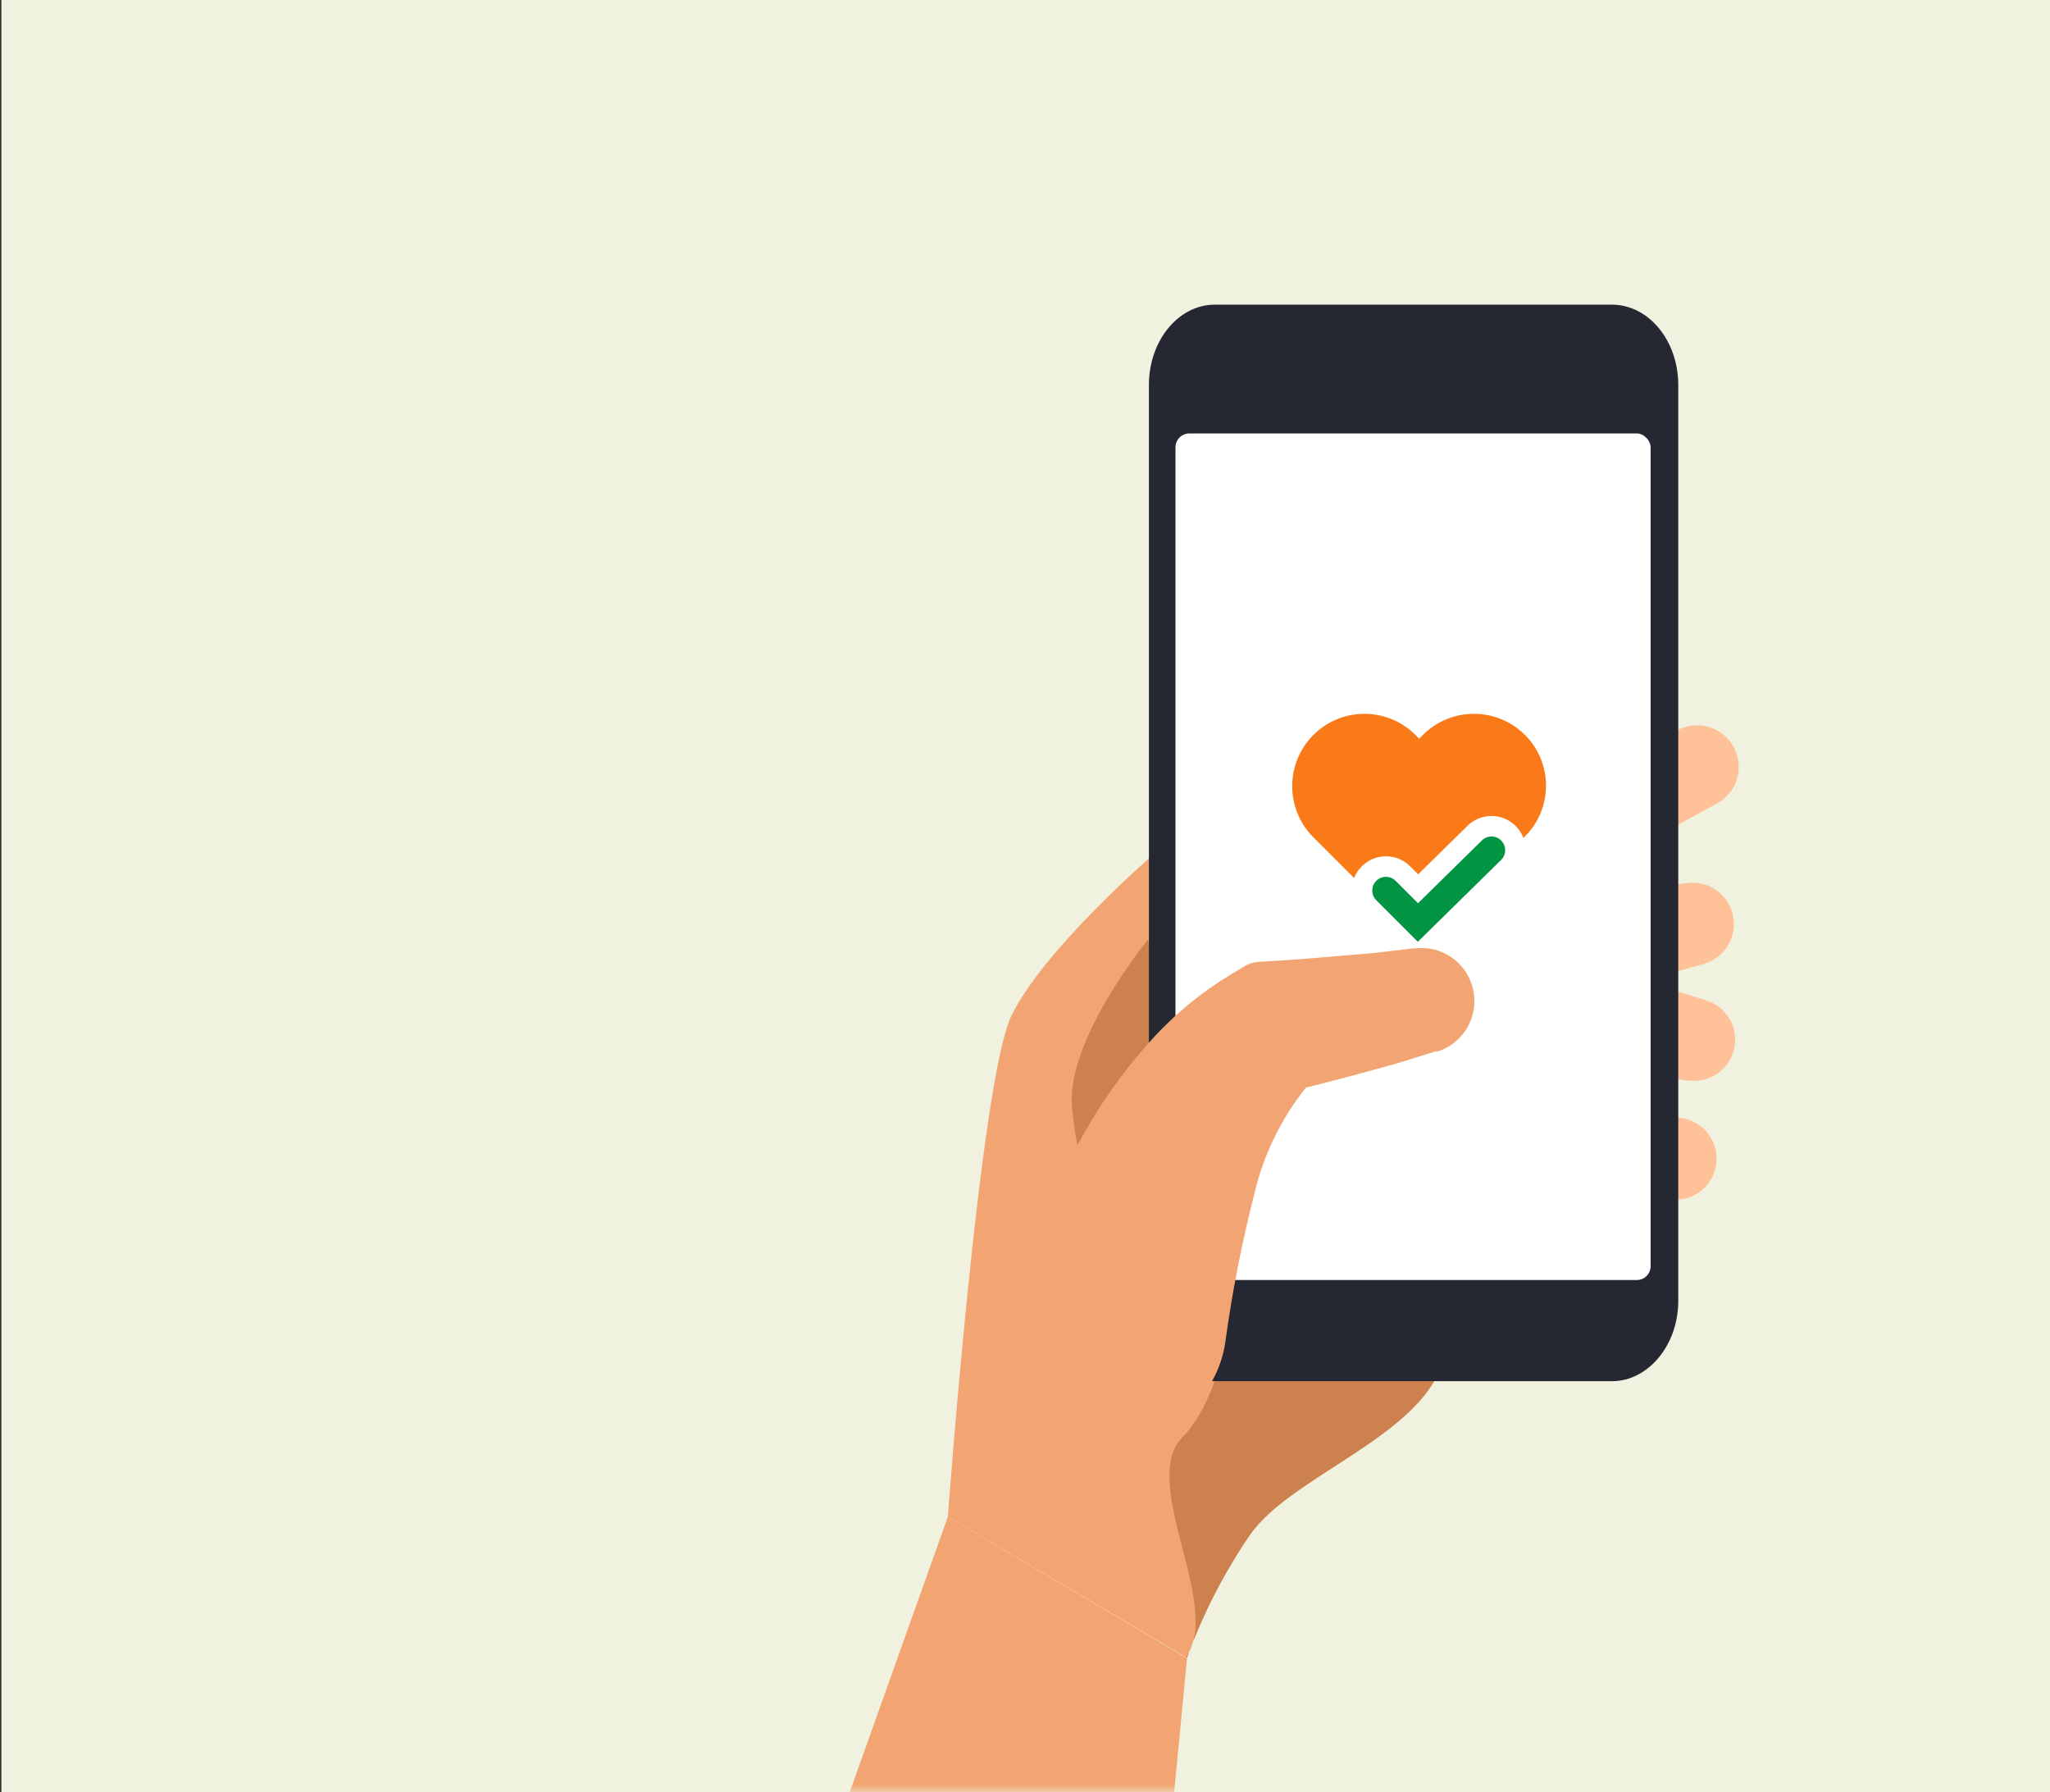 <svg xmlns="http://www.w3.org/2000/svg" xmlns:xlink="http://www.w3.org/1999/xlink" width="135" height="118" viewBox="0 0 135 118">
    <rect x="0" y="0" width="135" height="118" fill="#333333" stroke="none"/>
    <defs>
        <path id="prefix__a" d="M0 0H135V118H0z"/>
    </defs>
    <g fill="none" fill-rule="evenodd" transform="translate(.093)">
        <mask id="prefix__b" fill="#fff">
            <use xlink:href="#prefix__a"/>
        </mask>
        <use fill="#F0F2DF" xlink:href="#prefix__a"/>
        <g mask="url(#prefix__b)">
            <g fill-rule="nonzero" transform="translate(48.907 20)">
                <path fill="#FFC298" d="M63.89 33l-11.17 6.13c-1.753.937-3.933.29-4.891-1.451-.958-1.742-.338-3.93 1.391-4.909.155-.08.316-.15.48-.21L61.62 28c.893-.405 1.935-.304 2.733.267.797.57 1.23 1.524 1.135 2.5-.096.976-.705 1.828-1.598 2.233z"/>
                <path fill="#FFC298" d="M63.3 43.44l-10.68 3c-1.905.533-3.882-.58-4.415-2.485-.533-1.905.58-3.882 2.485-4.415.178-.043.358-.076.54-.1l11-1.31c1.393-.12 2.65.834 2.908 2.207.258 1.374-.567 2.72-1.908 3.113l.07-.01z"/>
                <path fill="#FFC298" d="M62.12 51.15l-7-1.16 2.57-.46-4.28 2.29c-1.23.654-2.756.276-3.539-.877-.783-1.153-.572-2.71.489-3.613l3.7-3.1c.673-.576 1.595-.765 2.44-.5h.11l6.75 2.14c1.366.421 2.17 1.831 1.836 3.22-.333 1.39-1.688 2.283-3.096 2.04l.02.02zM61.9 58.94l-10.79 1.54c-1.75.249-3.371-.97-3.62-2.72-.249-1.75.97-3.371 2.72-3.62h.28l10.9-.56c1.376.028 2.513 1.083 2.643 2.453.13 1.37-.787 2.62-2.133 2.907z"/>
                <path fill="#F2A572" d="M26.7 36.49s-7 6.08-9.09 10.38c-2.09 4.3-4.19 33-4.19 33l15.74 9.28c1.04-2.91 2.448-5.676 4.19-8.23 2.63-3.67 10.47-6.2 12.42-10.71 1.95-4.51-2.45-27.66-2.36-28.34.09-.68-16.71-5.38-16.71-5.38z"/>
                <path fill="#CC814F" d="M26.59 41.87s-5.3 6.5-5 10.88c.196 2.602.853 5.148 1.94 7.52l5.23-10-2.17-8.4zM32.58 62.29s-.35 9-3.74 12.37c-2.85 3 2.74 11.15.23 14.49h.1c1.046-2.883 2.454-5.622 4.19-8.15 2.63-3.68 10.47-6.21 12.43-10.72.65-1.53.58-5.22.19-9.44l-6.28.56-7.12.89z"/>
                <path fill="#252733" d="M61.52 5.35v60.31c0 2.92-2 5.28-4.35 5.28H31c-2.4 0-4.34-2.36-4.34-5.28V5.35C26.66 2.43 28.6.06 31 .06h26.15c2.42 0 4.37 2.37 4.37 5.29z"/>
                <rect width="31.29" height="55.74" x="28.41" y="8.54" fill="#FFF" rx=".91"/>
                <g>
                    <path fill="#FA7A19" d="M8.694 1.402c1.852-1.862 4.862-1.87 6.724-.019l.064.065c1.789 1.848 1.77 4.797-.055 6.623l-.103.101c-.108-.28-.273-.544-.497-.772-.873-.887-2.299-.9-3.186-.027l-3.252 3.196-.527-.527c-.88-.88-2.306-.88-3.186 0-.226.227-.394.489-.504.769l-2.68-2.68c-1.86-1.86-1.86-4.878 0-6.738l.065-.064C3.402-.448 6.33-.444 8.175 1.352l.05.05.234.235z" transform="translate(36 27)"/>
                    <path fill="#019443" d="M13.863 8.348c.349.355.344.925-.011 1.274L8.37 15.01l-2.738-2.738c-.352-.352-.352-.923 0-1.275.352-.352.922-.352 1.274 0l1.475 1.474 4.207-4.135c.355-.35.926-.344 1.275.01z" transform="translate(36 27)"/>
                </g>
                <path fill="#F2A572" d="M45.58 49.21l-2.53.79-2.54.7c-1.7.46-3.42.9-5.15 1.3l2-.82c-1.833 2.142-3.123 4.694-3.76 7.44-.83 3.237-1.47 6.519-1.92 9.83-.638 4.054-4.441 6.823-8.495 6.185-4.054-.638-6.823-4.441-6.185-8.495.112-.665.307-1.313.58-1.93 1.566-3.591 3.343-7.087 5.32-10.47 1.128-1.868 2.434-3.623 3.9-5.24 1.536-1.709 3.32-3.178 5.29-4.36l.89-.53c.332-.19.708-.29 1.09-.29 1.65-.09 3.31-.22 5-.37l2.5-.21 2.43-.29h.14c1.81-.244 3.502.95 3.88 2.737.378 1.787-.686 3.563-2.44 4.073v-.05zM13.42 79.87L.15 117.09 26.49 117.09 29.17 89.18"/>
            </g>
        </g>
    </g>
</svg>
